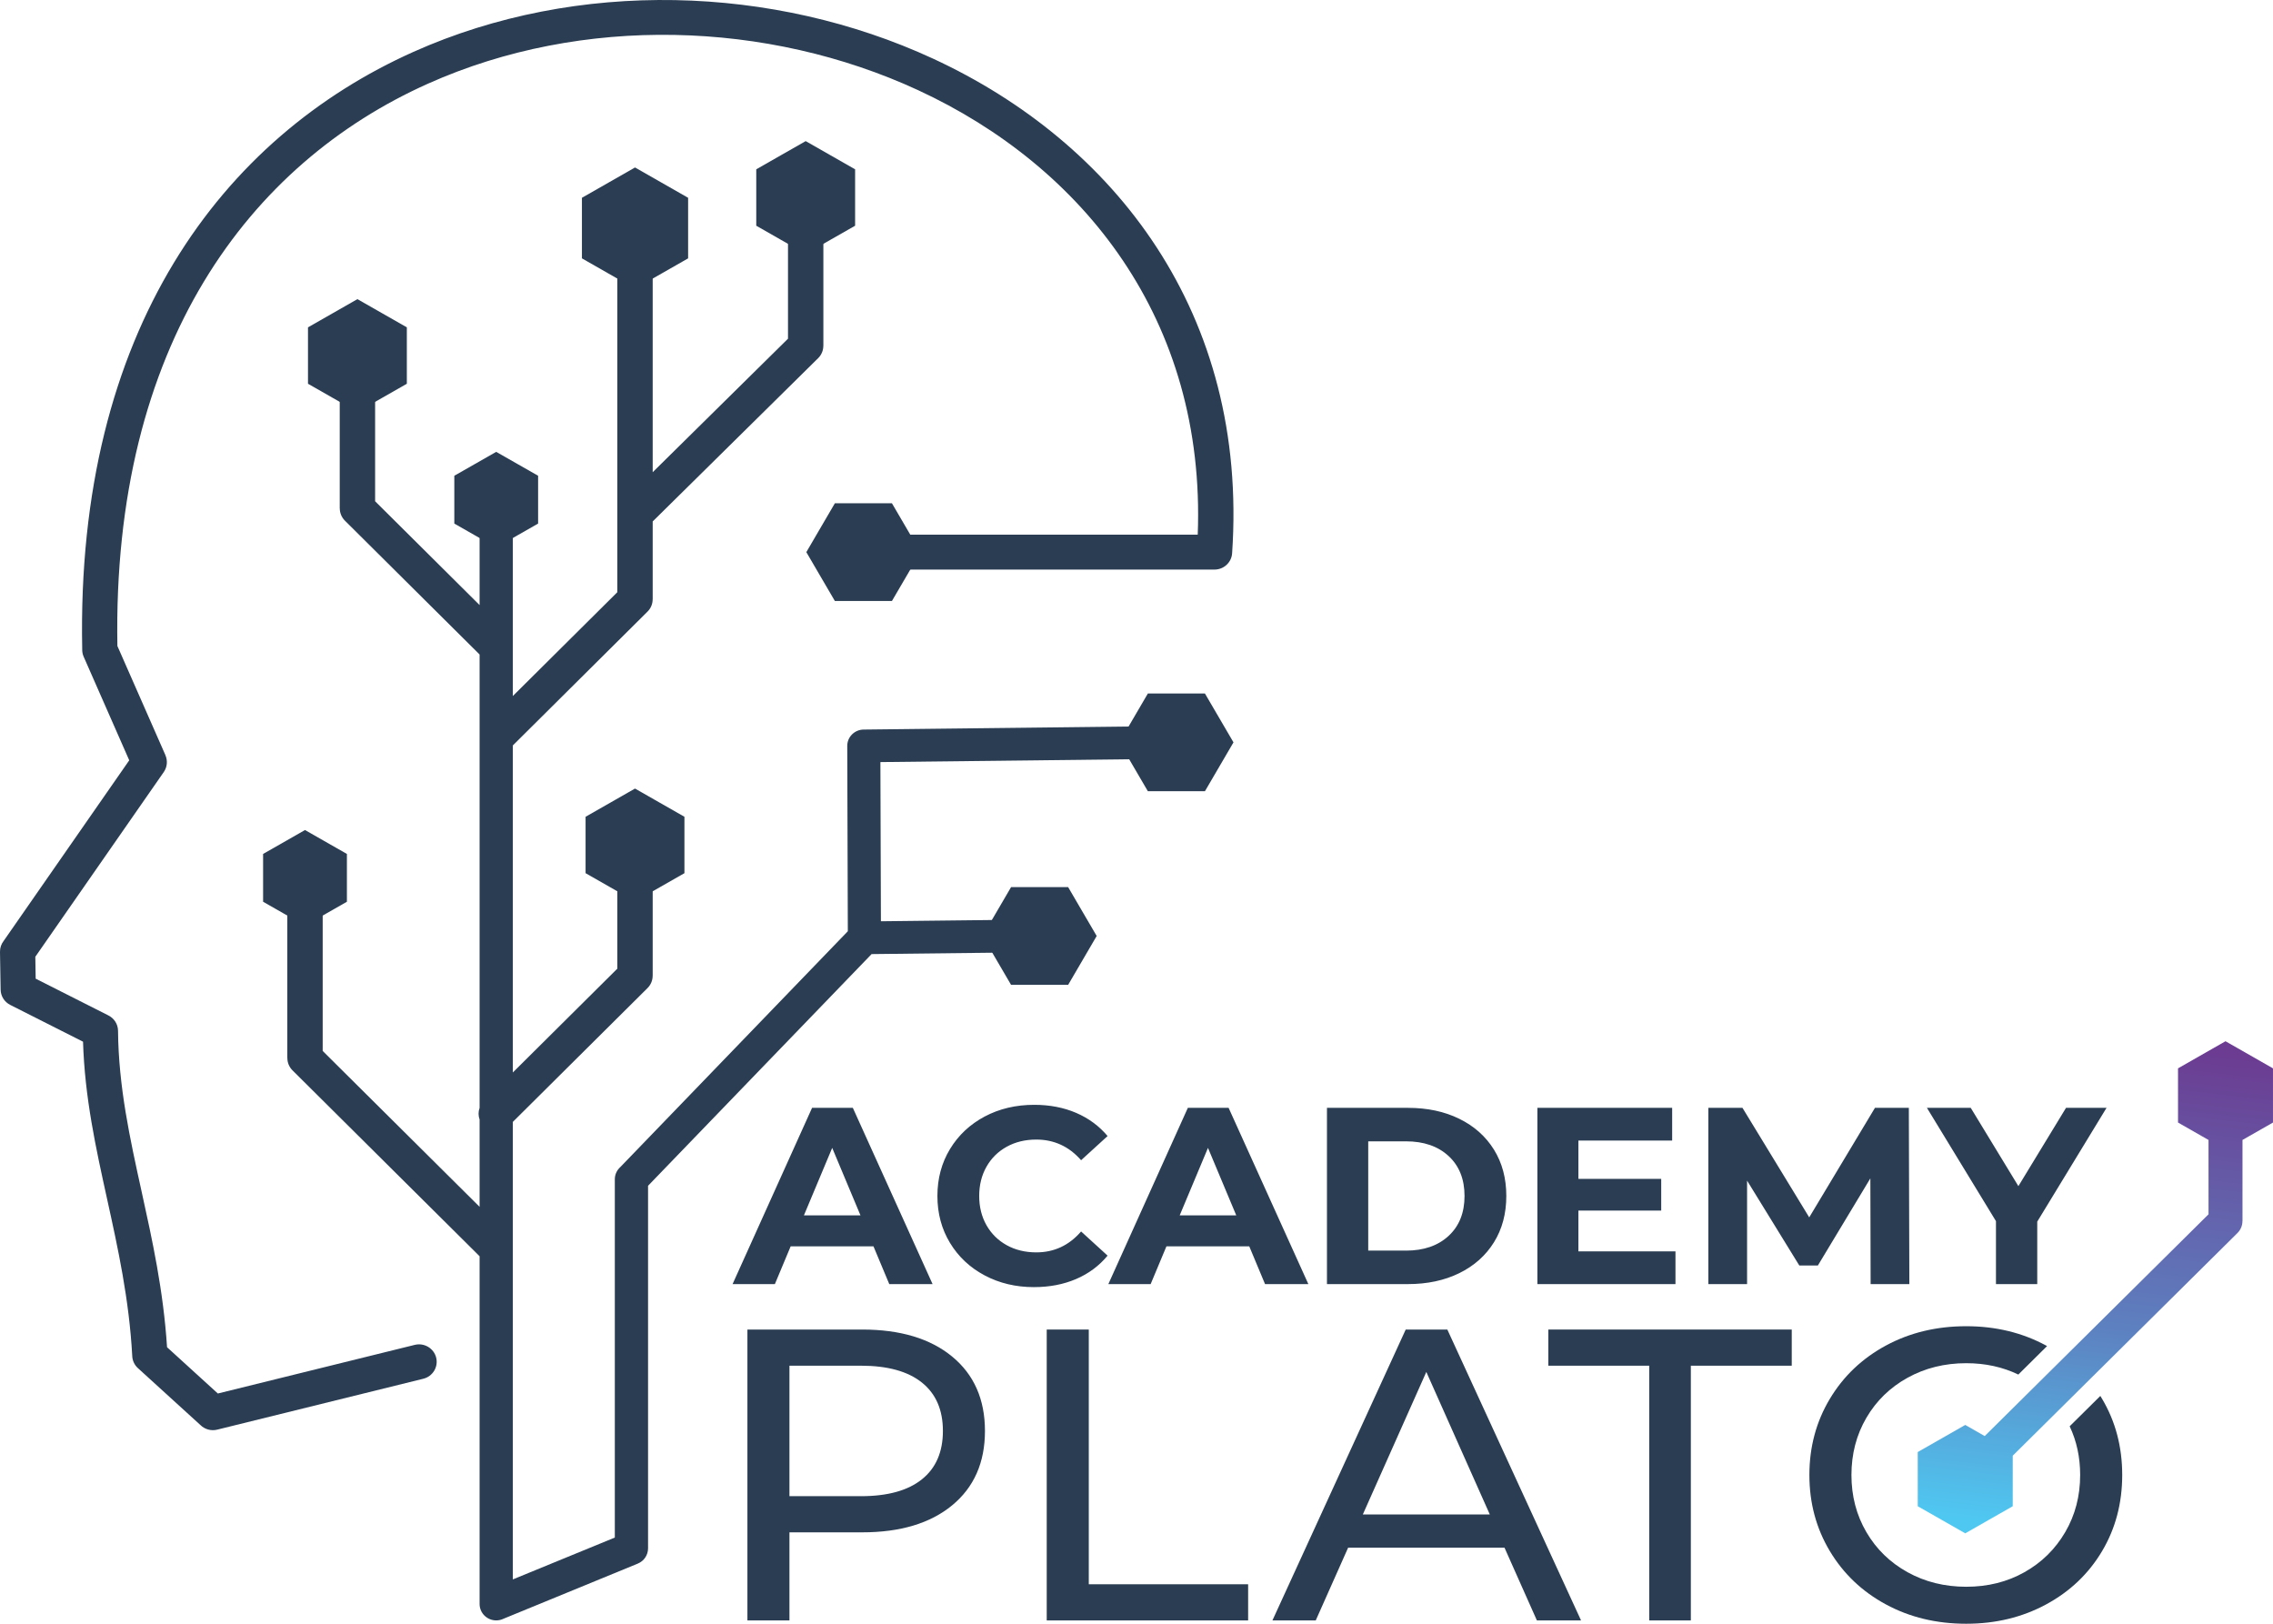 <svg width="168" height="120" viewBox="0 0 168 120" fill="none" xmlns="http://www.w3.org/2000/svg">
<path d="M30.654 99.391C31.353 99.219 32.062 99.639 32.237 100.33C32.411 101.021 31.986 101.721 31.287 101.894L16.053 105.656C15.593 105.77 15.128 105.626 14.815 105.318L10.194 101.11C9.922 100.863 9.781 100.529 9.773 100.191C9.544 96.008 8.72 92.264 7.918 88.621C7.079 84.811 6.263 81.107 6.137 76.985L0.756 74.266C0.312 74.042 0.054 73.601 0.046 73.141L0 70.342C-0.005 70.039 0.097 69.759 0.271 69.537L9.552 56.19L6.185 48.535C6.104 48.352 6.07 48.161 6.077 47.975C5.599 24.377 16.459 10.138 30.567 3.829C36.625 1.121 43.282 -0.114 49.896 0.008C56.503 0.131 63.069 1.61 68.952 4.329C82.386 10.538 92.276 23.181 91.067 40.891C91.021 41.572 90.446 42.094 89.765 42.094L64.522 42.096C63.8 42.096 63.215 41.518 63.215 40.805C63.215 40.091 63.8 39.513 64.522 39.513H88.526C89.132 23.651 80.064 12.306 67.85 6.66C62.296 4.093 56.096 2.697 49.855 2.581C43.62 2.465 37.345 3.629 31.64 6.18C18.446 12.08 8.285 25.473 8.677 47.741L12.228 55.812L12.226 55.814C12.398 56.206 12.369 56.675 12.106 57.054L2.61 70.709L2.637 72.328L7.985 75.03C8.419 75.236 8.72 75.673 8.724 76.181C8.761 80.315 9.603 84.137 10.47 88.076C11.26 91.665 12.072 95.349 12.347 99.565L16.102 102.985L30.654 99.391Z" fill="#2A3D52"/>
<path fill-rule="evenodd" clip-rule="evenodd" d="M68.034 40.805L66.979 42.61L65.924 44.415H63.815H61.706L60.651 42.61L59.597 40.805L60.651 38.999L61.706 37.194H63.815H65.924L66.979 38.999L68.034 40.805Z" fill="#2A3D52"/>
<path d="M64.559 92.108H58.439L57.272 94.899H54.146L60.021 81.874H63.034L68.928 94.899H65.727L64.559 92.108H64.559ZM63.599 89.819L61.509 84.832L59.419 89.819H63.599ZM76.422 95.123C75.079 95.123 73.864 94.834 72.778 94.257C71.692 93.681 70.839 92.881 70.217 91.857C69.596 90.833 69.285 89.676 69.285 88.386C69.285 87.096 69.596 85.94 70.217 84.916C70.839 83.892 71.692 83.093 72.778 82.515C73.864 81.938 75.085 81.65 76.441 81.65C77.583 81.65 78.615 81.849 79.538 82.245C80.461 82.642 81.236 83.213 81.863 83.958L79.905 85.744C79.014 84.727 77.91 84.218 76.592 84.218C75.776 84.218 75.047 84.395 74.407 84.748C73.767 85.102 73.268 85.595 72.91 86.228C72.552 86.861 72.374 87.58 72.374 88.386C72.374 89.192 72.552 89.912 72.91 90.545C73.268 91.177 73.767 91.67 74.407 92.024C75.047 92.378 75.776 92.555 76.592 92.555C77.91 92.555 79.014 92.04 79.905 91.01L81.863 92.796C81.236 93.553 80.458 94.13 79.529 94.527C78.6 94.924 77.564 95.122 76.422 95.122V95.123ZM92.333 92.108H86.213L85.046 94.899H81.92L87.795 81.874H90.808L96.702 94.899H93.501L92.334 92.108H92.333ZM91.373 89.819L89.283 84.832L87.193 89.819H91.373ZM98.077 81.874H104.064C105.495 81.874 106.76 82.143 107.858 82.683C108.957 83.222 109.81 83.982 110.42 84.962C111.028 85.942 111.333 87.084 111.333 88.386C111.333 89.689 111.028 90.83 110.42 91.81C109.81 92.79 108.957 93.55 107.858 94.09C106.76 94.629 105.495 94.899 104.064 94.899H98.077V81.873V81.874ZM103.914 92.425C105.232 92.425 106.283 92.062 107.068 91.336C107.853 90.61 108.245 89.627 108.245 88.386C108.245 87.146 107.853 86.162 107.068 85.436C106.284 84.711 105.232 84.348 103.914 84.348H101.127V92.424H103.914V92.425ZM123.836 92.481V94.899H113.63V81.874H123.591V84.292H116.662V87.121H122.782V89.466H116.662V92.481H123.836ZM138.26 94.899L138.241 87.084L134.362 93.523H132.988L129.128 87.251V94.9H126.266V81.874H128.788L133.722 89.968L138.58 81.874H141.084L141.122 94.9H138.26V94.899ZM150.575 90.285V94.899H147.524V90.247L142.422 81.874H145.66L149.181 87.66L152.702 81.874H155.696L150.574 90.285H150.575Z" fill="#2A3D52"/>
<path d="M63.725 98.258C66.542 98.258 68.759 98.924 70.375 100.255C71.99 101.585 72.799 103.418 72.799 105.752C72.799 108.085 71.991 109.917 70.375 111.248C68.759 112.579 66.542 113.245 63.725 113.245H58.349V119.755H55.242V98.258H63.725V98.258ZM63.631 110.573C65.6 110.573 67.102 110.158 68.137 109.329C69.173 108.5 69.691 107.307 69.691 105.751C69.691 104.195 69.173 103.003 68.137 102.174C67.102 101.345 65.6 100.93 63.631 100.93H58.349V110.572H63.631V110.573Z" fill="#2A3D52"/>
<path d="M77.365 98.258H80.473V117.083H92.25V119.755H77.365V98.258Z" fill="#2A3D52"/>
<path d="M111.201 114.38H99.641L97.248 119.754H94.047L103.898 98.258H106.974L116.856 119.754H113.593L111.2 114.38H111.201ZM110.113 111.924L105.421 101.391L100.728 111.924H110.113H110.113Z" fill="#2A3D52"/>
<path d="M121.896 100.93H114.438V98.258H132.43V100.93H124.972V119.755H121.896V100.93Z" fill="#2A3D52"/>
<path d="M145.326 120C143.129 120 141.151 119.524 139.39 118.572C137.629 117.62 136.247 116.305 135.242 114.626C134.237 112.947 133.734 111.074 133.734 109.006C133.734 106.938 134.237 105.065 135.242 103.386C136.246 101.708 137.629 100.392 139.39 99.44C141.151 98.488 143.13 98.012 145.326 98.012C147.5 98.012 149.469 98.488 151.23 99.44L151.301 99.479L149.177 101.584C148.018 101.025 146.734 100.745 145.326 100.745C143.731 100.745 142.285 101.104 140.99 101.82C139.695 102.537 138.681 103.524 137.945 104.783C137.21 106.043 136.842 107.45 136.842 109.006C136.842 110.562 137.21 111.969 137.945 113.228C138.681 114.487 139.695 115.475 140.99 116.192C142.285 116.909 143.73 117.267 145.326 117.267C146.92 117.267 148.355 116.909 149.629 116.192C150.904 115.475 151.908 114.487 152.644 113.228C153.379 111.969 153.747 110.562 153.747 109.006C153.747 107.703 153.489 106.504 152.972 105.408L155.237 103.165C155.279 103.233 155.321 103.302 155.363 103.371C156.357 105.04 156.855 106.918 156.855 109.006C156.855 111.094 156.357 112.973 155.363 114.641C154.368 116.31 152.991 117.62 151.23 118.572C149.469 119.524 147.501 120 145.326 120H145.326Z" fill="#2A3D52"/>
<path d="M37.904 51.439L45.627 43.766V17.458C45.627 16.745 46.212 16.166 46.934 16.166C47.656 16.166 48.241 16.745 48.241 17.458V34.898L58.242 25.031V15.889C58.242 15.176 58.828 14.598 59.549 14.598C60.271 14.598 60.856 15.176 60.856 15.889V25.558H60.853C60.853 25.886 60.726 26.215 60.473 26.467L48.241 38.537V44.293H48.238C48.238 44.621 48.111 44.95 47.858 45.201L37.904 55.091V79.26L45.627 71.588V62.446C45.627 61.732 46.212 61.154 46.934 61.154C47.656 61.154 48.241 61.732 48.241 62.446V72.115H48.238C48.238 72.443 48.111 72.771 47.858 73.023L37.904 82.912V90.41V99.233V116.724L45.442 113.631V87.153C45.442 86.796 45.598 86.475 45.846 86.253L62.664 68.823L62.621 55.126C62.621 54.462 63.164 53.922 63.835 53.917L86.939 53.654C87.615 53.649 88.167 54.187 88.172 54.854C88.177 55.521 87.633 56.067 86.958 56.072L65.071 56.321L65.109 68.085L75.874 67.963C76.549 67.958 77.101 68.495 77.106 69.163C77.111 69.83 76.567 70.376 75.892 70.38L64.421 70.51L47.898 87.633V114.437C47.895 114.912 47.611 115.362 47.139 115.556L37.22 119.628C37.056 119.708 36.871 119.753 36.676 119.753C35.998 119.753 35.448 119.21 35.448 118.54V99.233V92.842L21.619 79.103C21.366 78.852 21.24 78.524 21.24 78.195H21.236V64.875C21.236 64.161 21.821 63.583 22.543 63.583C23.265 63.583 23.85 64.161 23.85 64.875V77.668L35.448 89.189V82.737C35.347 82.459 35.347 82.153 35.448 81.874V48.37L25.493 38.479C25.241 38.228 25.114 37.9 25.114 37.571H25.11V27.903C25.11 27.189 25.696 26.611 26.418 26.611C27.139 26.611 27.725 27.189 27.725 27.903V37.044L35.448 44.718V37.787C35.448 37.074 35.998 36.495 36.676 36.495C37.354 36.495 37.904 37.074 37.904 37.787V51.438L37.904 51.439Z" fill="#2A3D52"/>
<path fill-rule="evenodd" clip-rule="evenodd" d="M26.417 22.107L28.244 23.15L30.07 24.192V26.276V28.361L28.244 29.403L26.417 30.446L24.591 29.403L22.764 28.361V26.276V24.192L24.591 23.15L26.417 22.107Z" fill="#2A3D52"/>
<path fill-rule="evenodd" clip-rule="evenodd" d="M36.675 33.394L38.224 34.277L39.772 35.16V36.927V38.694L38.224 39.577L36.675 40.461L35.127 39.577L33.579 38.694V36.927V35.16L35.127 34.277L36.675 33.394Z" fill="#2A3D52"/>
<path fill-rule="evenodd" clip-rule="evenodd" d="M46.935 12.377L48.897 13.497L50.859 14.617V16.855V19.094L48.897 20.214L46.935 21.334L44.973 20.214L43.011 19.094V16.855V14.617L44.973 13.497L46.935 12.377Z" fill="#2A3D52"/>
<path fill-rule="evenodd" clip-rule="evenodd" d="M22.543 61.342L24.091 62.226L25.64 63.109V64.875V66.642L24.091 67.526L22.543 68.409L20.995 67.526L19.446 66.642V64.875V63.109L20.995 62.226L22.543 61.342Z" fill="#2A3D52"/>
<path fill-rule="evenodd" clip-rule="evenodd" d="M46.934 58.277L48.761 59.32L50.587 60.362V62.446V64.531L48.761 65.573L46.934 66.615L45.108 65.573L43.281 64.531V62.446V60.362L45.108 59.32L46.934 58.277Z" fill="#2A3D52"/>
<path fill-rule="evenodd" clip-rule="evenodd" d="M59.549 10.429L61.376 11.471L63.202 12.513V14.598V16.682L61.376 17.724L59.549 18.767L57.722 17.724L55.896 16.682V14.598V12.513L57.722 11.471L59.549 10.429Z" fill="#2A3D52"/>
<path fill-rule="evenodd" clip-rule="evenodd" d="M91.168 54.863L90.113 56.669L89.058 58.474H86.949H84.84L83.785 56.669L82.73 54.863L83.785 53.058L84.84 51.253H86.949H89.058L90.113 53.058L91.168 54.863Z" fill="#2A3D52"/>
<path fill-rule="evenodd" clip-rule="evenodd" d="M81.057 69.172L80.002 70.978L78.948 72.783H76.838H74.729L73.674 70.978L72.62 69.172L73.674 67.368L74.729 65.562H76.838H78.948L80.002 67.368L81.057 69.172Z" fill="#2A3D52"/>
<path fill-rule="evenodd" clip-rule="evenodd" d="M167.999 82.96V80.957V78.955L166.245 77.953L164.489 76.952L162.734 77.953L160.98 78.955V80.957V82.96L162.734 83.961L163.234 84.246V89.74L146.693 106.13L145.254 105.308L143.498 106.309L141.743 107.311V109.313V111.316L143.498 112.317L145.254 113.319L147.008 112.317L148.763 111.316V109.313V107.582L165.377 91.12C165.62 90.878 165.741 90.563 165.741 90.247H165.745V84.246L166.245 83.961L167.999 82.96Z" fill="url(#paint0_linear_245_2528)"/>
<defs>
<linearGradient id="paint0_linear_245_2528" x1="157.012" y1="77.14" x2="152.827" y2="113.147" gradientUnits="userSpaceOnUse">
<stop stop-color="#6B3C92"/>
<stop offset="0.588" stop-color="#5D82C1"/>
<stop offset="1" stop-color="#4FC8F1"/>
</linearGradient>
</defs>
</svg>
